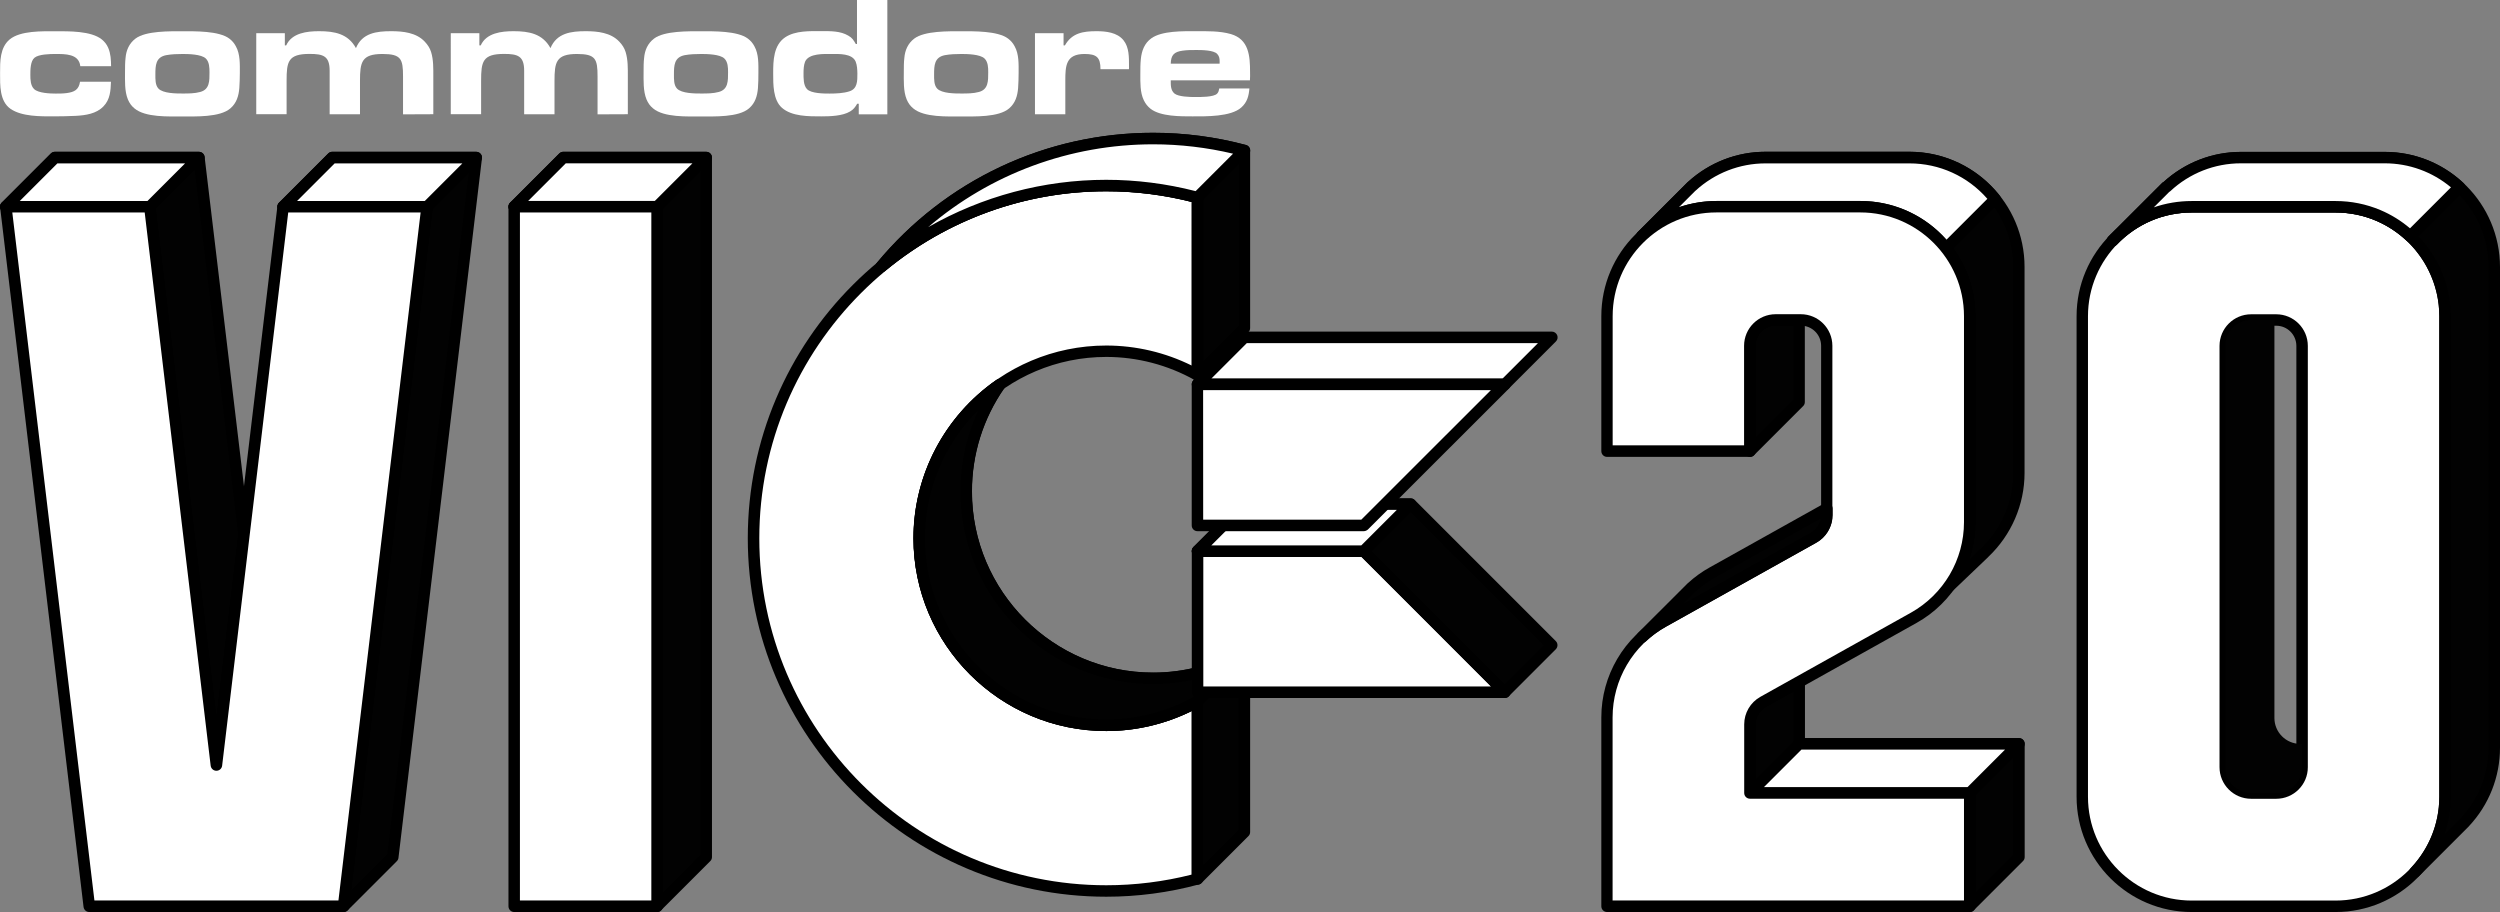 <?xml version="1.0" encoding="utf-8"?>
<!-- Generator: Adobe Illustrator 25.4.1, SVG Export Plug-In . SVG Version: 6.00 Build 0)  -->
<svg version="1.1" id="Layer_1" xmlns="http://www.w3.org/2000/svg" xmlns:xlink="http://www.w3.org/1999/xlink" x="0px" y="0px"
	 viewBox="0 0 3839 1400.5" style="enable-background:new 0 0 3839 1400.5;" xml:space="preserve">
<rect x="0" y="0" width="3839" height="1400.5" fill="#808080" stroke="none"/>
<style type="text/css">
	.st0{fill:#020202;}
	.st1{fill:#FFFFFF;}
	.st2{clip-path:url(#SVGID_00000096035012675260017720000002786204977949674416_);}
	.st3{fill:#243787;}
	.st4{fill:#231F20;}
	.st5{fill:#F17100;}
	.st6{fill:#E50069;}
	.st7{fill:#FCEC01;}
	.st8{fill:#00771F;}
	.st9{fill:#89BC27;}
	.st10{clip-path:url(#SVGID_00000088099829719575700460000001499215397401204096_);}
	.st11{clip-path:url(#SVGID_00000145771136168820950840000015305938998972982930_);}
	.st12{fill:#EA1E04;}
	.st13{clip-path:url(#SVGID_00000159433102291415936470000010044881367002805949_);}
	.st14{clip-path:url(#SVGID_00000024683113552128958910000002793474678110165662_);}
	.st15{clip-path:url(#SVGID_00000100354989092893992330000005255431928007436936_);}
	.st16{clip-path:url(#SVGID_00000052098350990592488700000013832125020913305016_);}
	.st17{clip-path:url(#SVGID_00000000942168597863821700000010074467328127768728_);}
	.st18{clip-path:url(#SVGID_00000130604550223946224790000002789985775131670410_);}
</style>
<g>
	<g>
		<g>
			<g>
				<polygon class="st0" points="930.7,242 865.1,242 789.6,317.5 865.1,317.5 1009.2,317.5 1009.2,1200.6 1009.2,1391.6 
					1084.7,1316.1 1084.7,1190 1084.7,242 				"/>
				<path d="M1009.2,1400.5c-1.1,0-2.3-0.2-3.4-0.7c-3.3-1.4-5.5-4.6-5.5-8.2V326.3H789.6c-3.6,0-6.8-2.2-8.2-5.5
					c-1.4-3.3-0.6-7.1,1.9-9.6l75.5-75.5c1.7-1.7,3.9-2.6,6.2-2.6h219.5c4.9,0,8.8,4,8.8,8.8v1074.2c0,2.3-0.9,4.6-2.6,6.2
					l-75.5,75.5C1013.8,1399.6,1011.5,1400.5,1009.2,1400.5z M810.9,308.7h198.2c4.9,0,8.8,4,8.8,8.8v1052.9l57.8-57.8V250.9H868.8
					L810.9,308.7z"/>
			</g>
			<g>
				<polygon class="st0" points="194.6,242 84.5,242 8.9,317.5 93.5,317.5 230,317.5 332.4,1174.8 374.7,821 305.5,242 				"/>
				<path d="M332.4,1183.7c-4.5,0-8.2-3.3-8.8-7.8L222.2,326.3H8.9c-3.6,0-6.8-2.2-8.2-5.5s-0.6-7.1,1.9-9.6l75.5-75.5
					c1.7-1.7,3.9-2.6,6.2-2.6h221.1c4.5,0,8.2,3.3,8.8,7.8l69.2,579c0.1,0.7,0.1,1.4,0,2.1l-42.3,353.8
					C340.7,1180.3,336.9,1183.7,332.4,1183.7z M30.3,308.7H230c4.5,0,8.2,3.3,8.8,7.8l93.6,783.9L365.8,821l-68.1-570.2H88.1
					L30.3,308.7z"/>
			</g>
			<g>
				<polygon class="st0" points="620.5,242 510.2,242 434.8,317.5 501.2,317.5 655.9,317.5 536.6,1316.1 536.6,1316.1 527.6,1391.6 
					603.1,1316.1 610.1,1257.7 610.1,1257.7 731.4,242 				"/>
				<path d="M527.6,1400.5c-1.3,0-2.6-0.3-3.9-0.9c-3.4-1.6-5.4-5.3-4.9-9L645.9,326.3H434.8c-3.6,0-6.8-2.2-8.2-5.5
					c-1.4-3.3-0.6-7.1,1.9-9.6l75.5-75.5c1.7-1.7,3.9-2.6,6.2-2.6h221.1c2.5,0,4.9,1.1,6.6,3c1.7,1.9,2.5,4.4,2.2,6.9L611.9,1317.2
					c-0.2,2-1.1,3.8-2.5,5.2l-75.5,75.5C532.1,1399.6,529.9,1400.5,527.6,1400.5z M456.1,308.7h199.7c2.5,0,4.9,1.1,6.6,3
					c1.7,1.9,2.5,4.4,2.2,6.9L539.4,1367.3l55.3-55.3L721.5,250.8H513.9L456.1,308.7z"/>
			</g>
		</g>
		<g>
			<polygon class="st1" points="230,317.5 305.5,242 84.5,242 8.9,317.5 			"/>
			<path d="M230,326.3H8.9c-3.6,0-6.8-2.2-8.2-5.5s-0.6-7.1,1.9-9.6l75.5-75.5c1.7-1.7,3.9-2.6,6.2-2.6h221.1c3.6,0,6.8,2.2,8.2,5.5
				c1.4,3.3,0.6,7.1-1.9,9.6l-75.5,75.5C234.6,325.3,232.3,326.3,230,326.3z M30.3,308.7h196.1l57.8-57.8H88.1L30.3,308.7z"/>
		</g>
		<g>
			<polygon class="st1" points="510.2,242 731.4,242 655.9,317.5 434.8,317.5 			"/>
			<path d="M655.9,326.3H434.8c-3.6,0-6.8-2.2-8.2-5.5c-1.4-3.3-0.6-7.1,1.9-9.6l75.5-75.5c1.7-1.7,3.9-2.6,6.2-2.6h221.1
				c3.6,0,6.8,2.2,8.2,5.5c1.4,3.3,0.6,7.1-1.9,9.6l-75.5,75.5C660.5,325.3,658.2,326.3,655.9,326.3z M456.1,308.7h196.1l57.8-57.8
				H513.9L456.1,308.7z"/>
		</g>
		<g>
			<polygon class="st1" points="865.1,242 789.6,317.5 1009.2,317.5 1084.7,242 			"/>
			<path d="M789.6,326.3c-3.6,0-6.8-2.2-8.2-5.5c-1.4-3.3-0.6-7.1,1.9-9.6l75.5-75.5c1.7-1.7,3.9-2.6,6.2-2.6h219.5
				c3.6,0,6.8,2.2,8.2,5.5c1.4,3.3,0.6,7.1-1.9,9.6l-75.5,75.5c-1.7,1.7-3.9,2.6-6.2,2.6H789.6z M868.8,250.8L811,308.6h194.5
				l57.8-57.8H868.8z"/>
		</g>
		<g>
			<g>
				<path class="st0" d="M2932.2,242h-220.9c-43.8,0-83.5,16.8-113.3,44.2h-0.1l-1.2,1.2c-2.6,2.4-5,4.9-7.4,7.4l-67.7,67.7l0,0
					c3.7-3.5,7.6-6.8,11.7-9.9l0,0c4-3.1,8.1-6,12.4-8.7c0.2-0.1,0.4-0.2,0.6-0.4c4.1-2.6,8.3-5,12.6-7.3c0.5-0.3,1.1-0.5,1.7-0.8
					c4-2,8.1-3.9,12.3-5.6c1.1-0.4,2.2-0.8,3.3-1.2c3.8-1.4,7.5-2.8,11.4-4c1.8-0.5,3.6-0.9,5.4-1.4c3.3-0.9,6.6-1.8,10-2.5
					c2.8-0.6,5.7-0.9,8.6-1.3c2.5-0.4,4.9-0.8,7.5-1.1c5.5-0.5,11.1-0.8,16.7-0.8h220.9l0,0c5.2,0,10.4,0.3,15.5,0.8
					c1.5,0.1,3,0.3,4.5,0.5c3.8,0.4,7.5,1,11.2,1.7c1.5,0.3,2.9,0.5,4.3,0.8c9.8,2.1,19.3,5.1,28.4,8.8c1.3,0.5,2.6,1.1,3.9,1.7
					c3.3,1.5,6.6,3.1,9.9,4.8c1.3,0.7,2.5,1.3,3.8,2c4.3,2.4,8.5,4.9,12.5,7.6c4.5,3,8.8,6.3,12.9,9.7c4.4,3.7,8.6,7.6,12.7,11.6
					c1.3,1.3,2.5,2.8,3.8,4.2c2.6,2.8,5.2,5.7,7.6,8.7c1.4,1.7,2.7,3.6,4,5.4c2.1,2.8,4.2,5.7,6.1,8.7c1.3,2,2.5,4,3.7,6.1
					c1.7,3,3.4,6,5,9c1.1,2.2,2.1,4.3,3.1,6.5c1.4,3.1,2.7,6.3,4,9.6c0.9,2.3,1.7,4.5,2.5,6.8c1.1,3.4,2.1,6.9,3,10.4
					c0.6,2.2,1.2,4.5,1.7,6.8c0.8,3.9,1.5,7.8,2,11.8c0.3,2,0.7,3.9,0.9,6c0.6,6,1,12,1,18.2v0.1v290.5l0,0v26.1
					c0,36.7-12,71.6-33.2,100.1l0,0l55.1-52.6v-0.1c33.7-31.4,53.6-75.7,53.6-122.9V410C3100.2,317.3,3025.1,242,2932.2,242z"/>
				<path d="M2991.7,911.1c-0.1,0-0.3,0-0.4,0c-2.4-0.1-4.7-1.2-6.3-3c-2.7-3.1-3-7.8-0.5-11.1c20.6-27.7,31.4-60.5,31.4-94.9V485.5
					c0-5.6-0.3-11.3-1-17.4c-0.1-1.1-0.3-2.1-0.5-3.2l-0.4-2.5c-0.5-3.8-1.1-7.5-1.9-11.2c-0.3-1.5-0.7-2.9-1.1-4.4l-0.5-2
					c-0.9-3.3-1.8-6.6-2.8-9.8c-0.7-2.2-1.5-4.2-2.3-6.3c-1.2-3.2-2.5-6.2-3.8-9.2c-0.9-2.1-1.9-4.1-3-6.2c-1.5-2.9-3.1-5.8-4.7-8.6
					c-1.3-2.2-2.3-4-3.5-5.7c-1.8-2.8-3.8-5.5-5.8-8.2l-1.2-1.6c-0.9-1.2-1.7-2.3-2.6-3.5c-2.3-2.8-4.7-5.5-7.2-8.2l-1.6-1.7
					c-0.7-0.8-1.3-1.5-2-2.2c-4.1-4.1-8-7.7-12-11c-3.9-3.2-8-6.3-12.3-9.2c-3.8-2.6-7.8-4.9-11.8-7.2l-2.6-1.4
					c-4-2.1-7.1-3.6-10.3-5l-3.7-1.6c-8.7-3.6-17.7-6.4-26.9-8.4l-3.1-0.6c-4.5-0.8-8-1.4-11.6-1.8l-4.2-0.5
					c-4.9-0.5-9.7-0.7-14.7-0.7h-220.9c-5.2,0-10.5,0.3-15.8,0.8c-1.5,0.1-2.9,0.4-4.4,0.6l-5.1,0.8c-1.9,0.3-3.9,0.5-5.8,0.9
					c-2.7,0.5-5.3,1.2-8,1.9l-3.8,1c-1,0.2-1.9,0.5-2.9,0.7c-3.7,1.1-7.3,2.4-10.9,3.8l-3.1,1.1c-4,1.6-7.8,3.4-11.7,5.3
					c-0.1,0-1,0.5-1.1,0.5c-4.6,2.3-8.6,4.7-12.4,7.1c-4.6,2.9-8.5,5.7-12.3,8.6l-0.1,0.1c-3.8,3-7.5,6.1-11.1,9.4
					c-0.6,0.6-1.3,1.1-2.1,1.4c-3.9,2-8.6,0.8-11.1-2.7c-2.5-3.5-2.1-8.3,0.9-11.4l67.7-67.7c2.3-2.5,5-5.1,7.6-7.6l1-1
					c0.4-0.4,0.8-0.7,1.2-1c32.6-29.5,74.6-45.8,118.5-45.8H2932c97.6,0,176.9,79.4,176.9,176.9v316.5c0,48.5-20.3,95.3-55.6,128.7
					c-0.2,0.3-0.5,0.6-0.7,0.8l-55.1,52.6C2996.2,910.2,2994,911.1,2991.7,911.1z M2635.8,308.7h220.9c5.5,0,10.9,0.3,16.3,0.8
					l4.7,0.5c4,0.5,7.9,1.1,11.8,1.8l4.6,0.9c10.2,2.2,20.3,5.3,29.9,9.3l4.1,1.8c3.6,1.6,7,3.2,10.4,5c1.9,1,3,1.5,4,2.1
					c4.5,2.5,8.9,5.1,13.1,8c4.7,3.2,9.3,6.6,13.6,10.2c4.5,3.7,8.8,7.7,13.3,12.3c0.9,0.9,1.8,1.9,2.7,2.9l1.3,1.5
					c2.8,3,5.5,6,8,9.2c1.1,1.4,2.1,2.7,3.1,4.1l1.1,1.5c2.2,3,4.4,6,6.4,9.1c1.3,1.9,2.5,4,3.7,6c2.1,3.5,3.8,6.6,5.5,9.9
					c1.2,2.3,2.3,4.5,3.3,6.9c1.5,3.3,2.9,6.7,4.2,10.1c0.9,2.4,1.8,4.8,2.6,7.2c1.2,3.6,2.2,7.2,3.2,10.9l0.5,1.9
					c0.5,1.7,0.9,3.5,1.3,5.2c0.9,4.1,1.5,8.2,2.1,12.4l0.3,2.1c0.2,1.4,0.5,2.8,0.6,4.2c0.7,6.7,1.1,13,1.1,19.1v316.7
					c0,19.5-3.2,38.6-9.3,56.8l15.6-14.9c0.3-0.3,0.5-0.6,0.9-0.9c32.3-30.1,50.8-72.5,50.8-116.5V410
					c0-87.8-71.5-159.3-159.3-159.3h-220.9c-39.8,0-77.9,14.9-107.4,41.9c-0.2,0.2-0.4,0.4-0.7,0.6l-0.3,0.3c-2.6,2.4-5,4.8-7.2,7.2
					l-17.5,17.5c2.3-0.8,4.6-1.6,6.9-2.3c1.2-0.4,2.5-0.7,3.8-1l3.4-0.9c3-0.8,6-1.6,9-2.2c2.3-0.5,4.5-0.8,6.8-1.1l4.7-0.7
					c1.8-0.3,3.6-0.6,5.4-0.8C2624.1,309,2630,308.7,2635.8,308.7z M3046.6,849.7h0.1H3046.6z"/>
			</g>
			<g>
				<path class="st1" d="M3197.6,485.6v738c0,92.9,75.3,168,168,168h220.9c92.9,0,168-75.3,168-168v-738c0-92.9-75.3-168-168-168
					h-220.9C3272.9,317.5,3197.6,392.7,3197.6,485.6z M3417.1,1178.1v-647c0-21.9,17.8-39.7,39.7-39.7h38.6
					c21.9,0,39.7,17.8,39.7,39.7v647c0,21.9-17.8,39.7-39.7,39.7h-38.6C3434.9,1217.8,3417.1,1200,3417.1,1178.1z"/>
				<path d="M3586.6,1400.5h-220.9c-97.6,0-176.9-79.4-176.9-176.9v-738c0-97.6,79.4-176.9,176.9-176.9h220.9
					c97.6,0,176.9,79.4,176.9,176.9v738C3763.5,1321.1,3684.1,1400.5,3586.6,1400.5z M3365.6,326.3c-87.8,0-159.3,71.5-159.3,159.3
					v738c0,87.8,71.5,159.3,159.3,159.3h220.9c87.8,0,159.3-71.5,159.3-159.3v-738c0-87.8-71.5-159.3-159.3-159.3H3365.6
					L3365.6,326.3z M3495.4,1226.6h-38.6c-26.8,0-48.5-21.8-48.5-48.5v-647c0-26.8,21.8-48.5,48.5-48.5h38.6
					c26.8,0,48.5,21.8,48.5,48.5v647C3544,1204.8,3522.2,1226.6,3495.4,1226.6z M3456.8,500.2c-17,0-30.9,13.8-30.9,30.9v647
					c0,17,13.8,30.9,30.9,30.9h38.6c17,0,30.9-13.8,30.9-30.9v-647c0-17-13.8-30.9-30.9-30.9L3456.8,500.2L3456.8,500.2z"/>
			</g>
			<g>
				<g>
					<g>
						<path class="st0" d="M3699.1,1348.1l0.1,0.2l2.8-2.8C3701.1,1346.4,3700.1,1347.2,3699.1,1348.1z"/>
					</g>
					<g>
						<path class="st0" d="M3830.2,410c0-92.9-75.3-168-168-168h-220.9c-44.3,0-84.4,17.2-114.4,45.2l-0.6,0.1l-82.4,82.3l0.3,0.1
							c30.6-32.1,73.7-52.1,121.5-52.1h35.3h185.6c23.2,0,45.3,4.7,65.4,13.2c24.7,10.4,46.3,26.7,63.3,46.9
							c1.2,1.4,2.3,2.9,3.4,4.4c7.4,9.4,13.8,19.7,19.1,30.6c10.7,22.1,16.9,46.8,16.9,73.1v698.9l0,0v39.1
							c0,44.8-17.6,85.4-46.2,115.5l72.1-72.2c1-1,2.1-2.1,3.1-3.1l0.7-0.7v-0.1c28.3-30,45.8-70.5,45.8-115L3830.2,410L3830.2,410z
							"/>
						<path d="M3708.5,1347.8c-2.2,0-4.4-0.8-6.2-2.5c-3.5-3.4-3.6-8.9-0.3-12.4c28.2-29.8,43.8-68.6,43.8-109.4v-738
							c0-24-5.4-47.3-16-69.2c-5-10.4-11.1-20.2-18.1-29l-1.1-1.4c-0.7-0.9-1.4-1.8-2.1-2.7c-16.2-19.3-37-34.7-60-44.4
							c-19.6-8.3-40.5-12.5-62-12.5h-220.9c-43.8,0-84.7,17.5-115.1,49.4c-2.1,2.2-5.2,3.2-8.1,2.6c-3.2-0.6-5.9-3-6.9-6.1
							c-0.9-3.1-0.2-6.5,2.1-8.8l82.4-82.3c0.7-0.7,1.4-1.2,2.3-1.6c32.7-29.8,74.8-46.2,118.9-46.2h220.9
							c97.6,0,176.9,79.4,176.9,176.9v738c0,44.8-16.9,87.6-47.6,120.4c-0.2,0.3-0.5,0.6-0.8,0.9l-76,76
							C3713,1347,3710.7,1347.8,3708.5,1347.8z M3365.6,308.7h220.9c23.9,0,47.1,4.7,68.9,13.9c25.6,10.8,48.6,27.9,66.6,49.3
							c0.9,1.1,1.7,2.2,2.6,3.3l1,1.3c7.7,9.8,14.5,20.7,20.1,32.2c11.8,24.4,17.8,50.2,17.8,76.9v738c0,19.9-3.3,39.3-9.7,57.7
							l23.6-23.5l0,0c0.2-0.2,0.4-0.5,0.6-0.7c28-29.6,43.4-68.3,43.4-109V410c0-87.8-71.5-159.3-159.3-159.3h-220.9
							c-40.3,0-78.8,15.2-108.4,42.8c-0.5,0.5-1.2,0.9-1.8,1.3l-23.5,23.5C3326,312,3345.6,308.7,3365.6,308.7z"/>
					</g>
				</g>
				<g>
					<path class="st0" d="M3456.8,491.4c-21.9,0-39.7,17.8-39.7,39.7v647c0,21.9,17.8,39.7,39.7,39.7h38.6
						c21.9,0,39.7-17.8,39.7-39.7v-35.8h-2.8c-21.9,0-39.7-17.8-39.7-39.7V491.4H3456.8z"/>
				</g>
			</g>
			<g>
				<path class="st0" d="M2726.9,491.4c-21.9,0-39.7,17.8-39.7,39.7v32.6l0,0v129.2l75.5-75.5v-63v-63L2726.9,491.4L2726.9,491.4z"
					/>
				<path d="M2687.3,701.6c-1.1,0-2.3-0.2-3.4-0.7c-3.3-1.4-5.5-4.6-5.5-8.2V531.1c0-26.8,21.8-48.5,48.5-48.5h35.8
					c4.9,0,8.8,4,8.8,8.8v126c0,2.3-0.9,4.6-2.6,6.2l-75.5,75.5C2691.8,700.7,2689.6,701.6,2687.3,701.6z M2726.9,500.2
					c-17,0-30.9,13.8-30.9,30.9v140.5l57.8-57.8V500.2H2726.9z"/>
			</g>
			<g>
				<path class="st0" d="M2762.7,1142.3V1047l-55.2,30.8c-12.6,7-20.3,20.3-20.3,34.7v105.3h337.5v31.4v142.5l75.5-75.5v-67v-106.9
					H2762.7z"/>
				<path d="M3024.8,1400.5c-1.1,0-2.3-0.2-3.4-0.7c-3.3-1.4-5.5-4.6-5.5-8.2v-165h-328.7c-4.9,0-8.8-4-8.8-8.8v-105.3
					c0-17.6,9.5-33.8,24.9-42.4l55.2-30.8c2.7-1.5,6.1-1.5,8.8,0.1c2.7,1.6,4.4,4.5,4.4,7.6v86.4h328.6c4.9,0,8.8,4,8.8,8.8v173.9
					c0,2.3-0.9,4.6-2.6,6.2l-75.5,75.5C3029.4,1399.6,3027.1,1400.5,3024.8,1400.5z M2696.1,1208.9h328.7c4.9,0,8.8,4,8.8,8.8v152.6
					l57.8-57.8V1151h-328.7c-4.9,0-8.8-4-8.8-8.8V1062l-42,23.5c-9.8,5.4-15.8,15.8-15.8,26.9V1208.9z"/>
			</g>
			<g>
				<path class="st0" d="M2512.7,371.3l-2.6,2.6l0.1,0.1C2511.1,373,2511.9,372.2,2512.7,371.3z"/>
			</g>
			<g>
				<path class="st1" d="M3662.1,242h-221c-44.3,0-84.4,17.2-114.4,45.2l-0.6,0.1l-82.4,82.3l0.3,0.1
					c30.6-32.1,73.7-52.1,121.5-52.1h35.3h185.6c23.2,0,45.3,4.7,65.4,13.2c18.3,7.7,34.9,18.7,49.2,32l75.5-75.5
					C3746.6,259.3,3706.3,242,3662.1,242z"/>
				<path d="M3244.2,378.4c-0.6,0-1.2-0.1-1.7-0.2c-3.2-0.6-5.9-3-6.9-6.1c-0.9-3.1-0.2-6.5,2.1-8.8l82.4-82.3
					c0.7-0.7,1.4-1.2,2.3-1.6c32.7-29.8,74.8-46.2,118.9-46.2h220.9c44.8,0,87.6,16.9,120.6,47.7c1.8,1.6,2.8,3.9,2.8,6.3
					c0,2.4-0.9,4.7-2.6,6.4l-75.5,75.5c-3.4,3.4-8.8,3.4-12.3,0.2c-13.8-12.9-29.5-23.1-46.6-30.4c-19.6-8.3-40.5-12.5-62-12.5
					h-220.9c-43.8,0-84.7,17.5-115.1,49.4C3248.9,377.4,3246.6,378.4,3244.2,378.4z M3365.6,308.7h220.9c23.9,0,47.1,4.7,68.9,13.9
					c16.4,6.9,31.7,16.4,45.4,28l62.9-62.9c-28.6-23.9-64.4-36.9-101.7-36.9h-220.9c-40.3,0-78.8,15.2-108.4,42.8
					c-0.5,0.5-1.2,0.9-1.8,1.3l-23.5,23.5C3326,312,3345.6,308.7,3365.6,308.7z"/>
			</g>
			<g>
				<polygon class="st1" points="2687.3,1217.8 2762.7,1142.3 3100.2,1142.3 3024.8,1217.8 				"/>
				<path d="M3024.8,1226.6h-337.5c-3.6,0-6.8-2.2-8.2-5.5c-1.4-3.3-0.6-7.1,1.9-9.6l75.5-75.5c1.7-1.7,3.9-2.6,6.2-2.6h337.6
					c3.6,0,6.8,2.2,8.2,5.5c1.4,3.3,0.6,7.1-1.9,9.6l-75.5,75.5C3029.4,1225.7,3027.2,1226.6,3024.8,1226.6z M2708.5,1208.9h312.6
					l57.8-57.8h-312.6L2708.5,1208.9z"/>
			</g>
			<g>
				<path class="st1" d="M2988.4,381.1l75.5-75.5c-30.8-38.8-78.3-63.7-131.6-63.7h-220.9c-43.8,0-83.5,16.8-113.3,44.2h-0.1
					l-1.2,1.2c-2.6,2.4-5,4.9-7.4,7.4l-67.7,67.7c30-27.9,70.1-45,114.3-45h220.9c34.8,0,67.2,10.6,94,28.7c4.5,3,8.8,6.3,12.9,9.7
					C2972.8,363.3,2981.1,371.8,2988.4,381.1z"/>
				<path d="M2988.4,389.9c-0.2,0-0.3,0-0.5,0c-2.5-0.1-4.8-1.4-6.4-3.3c-7-8.9-14.9-16.9-23.5-24c-3.9-3.2-8-6.3-12.3-9.2
					c-26.3-17.8-57.1-27.2-89.1-27.2h-220.9c-40.2,0-78.6,15.2-108.3,42.7c-3.5,3.3-9,3.1-12.4-0.3c-3.3-3.5-3.3-9,0.1-12.4
					l67.7-67.7c2.3-2.5,5-5.1,7.6-7.6l1-1c0.4-0.4,0.8-0.7,1.2-1c32.6-29.5,74.6-45.8,118.5-45.8H2932c54.2,0,104.7,24.5,138.6,67.1
					c2.8,3.5,2.5,8.6-0.7,11.7l-75.5,75.5C2993,389,2990.7,389.9,2988.4,389.9z M2635.8,308.7h220.9c35.5,0,69.7,10.5,98.9,30.2
					c4.7,3.2,9.3,6.6,13.6,10.2c7,5.8,13.6,12.2,19.7,19.1l62.9-62.9c-30.3-34.7-73.5-54.4-119.7-54.4h-221
					c-39.8,0-77.9,14.9-107.4,41.9c-0.2,0.2-0.4,0.4-0.7,0.6l-0.3,0.3c-2.6,2.4-5,4.8-7.2,7.2l-17.4,17.4
					C2596.6,312,2616,308.7,2635.8,308.7z"/>
			</g>
			<g>
				<path class="st1" d="M2467.7,485.5v207.2h219.5V531.1c0-21.9,17.8-39.7,39.7-39.7h38.6c21.9,0,39.7,17.8,39.7,39.7v260
					c0,14.4-7.8,27.6-20.3,34.7l-231,129.1c-53.2,29.7-86.2,85.9-86.2,146.8v185.9v104.3h219.5l0,0h337.5V1218h-337.5v-105.3
					c0-14.4,7.8-27.6,20.3-34.7l231-129.1c53.2-29.7,86.2-85.9,86.2-146.8V485.5c0-92.9-75.3-168-168-168h-220.9
					C2543,317.5,2467.7,392.7,2467.7,485.5z"/>
				<path d="M3024.8,1400.5h-557c-4.9,0-8.8-4-8.8-8.8v-290.2c0-64.1,34.8-123.3,90.7-154.5l231-129.1c9.8-5.4,15.8-15.8,15.8-26.9
					V531c0-17-13.8-30.9-30.9-30.9H2727c-17,0-30.9,13.8-30.9,30.9v161.8c0,4.9-4,8.8-8.8,8.8h-219.5c-4.9,0-8.8-4-8.8-8.8V485.5
					c0-97.6,79.4-176.9,176.9-176.9h220.9c97.6,0,176.9,79.4,176.9,176.9v316.6c0,64.1-34.8,123.3-90.7,154.5l-231,129.1
					c-9.8,5.4-15.8,15.8-15.8,26.9v96.4h328.7c4.9,0,8.8,4,8.8,8.8v173.9C3033.6,1396.5,3029.7,1400.5,3024.8,1400.5z
					 M2476.5,1382.8h539.4v-156.3h-328.7c-4.9,0-8.8-4-8.8-8.8v-105.3c0-17.6,9.5-33.8,24.9-42.4l231-129.1
					c50.3-28.1,81.6-81.4,81.6-139.1V485.5c0-87.8-71.5-159.3-159.3-159.3h-220.9c-87.8,0-159.3,71.5-159.3,159.3v198.4h201.8V531
					c0-26.8,21.8-48.5,48.5-48.5h38.6c26.8,0,48.5,21.8,48.5,48.5v260c0,17.6-9.5,33.8-24.9,42.4l-231,129.1
					c-50.3,28.1-81.6,81.4-81.6,139.1v281.3L2476.5,1382.8L2476.5,1382.8z"/>
			</g>
			<g>
				<path class="st0" d="M2656.9,897.2l128.1-71.5c1.6-0.9,3.1-1.8,4.5-2.9c9.9-7.4,15.9-19.2,15.9-31.7v-10l-175.9,98.3
					c-11.6,6.5-22.2,14.3-31.8,23l0,0l-1.3,1.3c-2.7,2.6-5.4,5.2-8,8l-66.8,66.7h0.1c9.7-9,20.4-16.9,32.2-23.5L2656.9,897.2
					L2656.9,897.2z"/>
				<path d="M2521.6,987c-0.7,0-1.4-0.1-2-0.2c-3.1-0.7-5.6-3.1-6.5-6.2c-0.9-3.1-0.1-6.4,2.2-8.7l66.8-66.7
					c2.5-2.7,5.3-5.4,8.2-8.2l1.1-1.1c0.2-0.2,0.5-0.4,0.7-0.6c10.1-9.2,21.2-17.3,33-23.8l175.9-98.3c2.7-1.5,6.1-1.5,8.8,0.1
					c2.7,1.6,4.4,4.5,4.4,7.6v10c0,15.2-7.3,29.7-19.4,38.8c-1.7,1.3-3.5,2.5-5.5,3.6l-231.1,129.1c-10.8,6-21.1,13.5-30.5,22.3
					C2526,986.2,2523.8,987,2521.6,987z M2603.4,908.9l-0.9,0.9c-2.8,2.6-5.3,5.1-7.7,7.7l-9.6,9.6l195.4-109.2
					c1.2-0.7,2.4-1.4,3.5-2.3c6.3-4.7,10.5-11.7,11.9-19.4l-162.3,90.7c-10.8,6-20.9,13.3-30.1,21.8
					C2603.5,908.8,2603.4,908.9,2603.4,908.9z M2656.9,897.2L2656.9,897.2L2656.9,897.2z"/>
			</g>
		</g>
		<g>
			<g>
				<path class="st0" d="M1668.3,1348.1l0.1,0.2l2.8-2.8C1670.3,1346.4,1669.3,1347.2,1668.3,1348.1z"/>
			</g>
		</g>
		<rect x="789.6" y="317.5" class="st1" width="219.5" height="1074.2"/>
		<g>
			<path d="M1009.2,1400.5H789.6c-4.9,0-8.8-4-8.8-8.8V317.5c0-4.9,4-8.8,8.8-8.8h219.5c4.9,0,8.8,4,8.8,8.8v1074.2
				C1018,1396.5,1014.1,1400.5,1009.2,1400.5z M798.4,1382.8h201.8V326.3H798.4V1382.8z"/>
		</g>
		<polygon class="st1" points="434.8,317.5 332.4,1174.8 230,317.5 8.9,317.5 137.1,1391.6 306.5,1391.6 358.3,1391.6 527.6,1391.6 
			655.9,317.5 		"/>
		<g>
			<path d="M527.6,1400.5H137.1c-4.5,0-8.2-3.3-8.8-7.8L0.2,318.6c-0.3-2.5,0.5-5,2.2-6.9s4.1-3,6.6-3h221c4.5,0,8.2,3.3,8.8,7.8
				l93.6,783.9L426,316.5c0.5-4.4,4.3-7.8,8.8-7.8h221.1c2.5,0,4.9,1.1,6.6,3c1.7,1.9,2.5,4.4,2.2,6.9L536.4,1392.7
				C535.8,1397.1,532.1,1400.5,527.6,1400.5z M145,1382.8h374.7L645.9,326.3H442.6l-101.5,849.5c-0.5,4.4-4.3,7.8-8.8,7.8
				c-4.5,0-8.2-3.3-8.8-7.8L222.2,326.3H18.9L145,1382.8z"/>
		</g>
		<path class="st1" d="M1838.8,1077.1c-41.5,23.3-89.2,36.6-140.1,36.6c-158.4,0-287.2-128.9-287.2-287.2s128.9-287.2,287.2-287.2
			c50.9,0,98.6,13.3,140.1,36.6V303.3c-44.7-11.9-91.6-18.4-140.1-18.4c-299.1,0-541.6,242.5-541.6,541.6s242.5,541.6,541.6,541.6
			c48.5,0,95.4-6.5,140.1-18.4L1838.8,1077.1L1838.8,1077.1z"/>
		<g>
			<path d="M1698.8,1377c-303.5,0-550.5-246.9-550.5-550.5S1395.2,276,1698.8,276c48,0,95.9,6.3,142.4,18.7c3.9,1,6.6,4.5,6.6,8.5
				v272.7c0,3.1-1.7,6-4.4,7.6s-6.1,1.6-8.8,0.1c-41.4-23.2-88.3-35.5-135.8-35.5c-153.5,0-278.3,124.9-278.3,278.3
				s124.9,278.3,278.3,278.3c47.5,0,94.4-12.3,135.8-35.5c2.7-1.5,6.1-1.5,8.8,0.1c2.7,1.6,4.4,4.5,4.4,7.6v272.7
				c0,4-2.7,7.5-6.6,8.5C1794.6,1370.7,1746.7,1377,1698.8,1377z M1698.8,293.8c-293.8,0-532.8,239-532.8,532.8
				s239,532.8,532.8,532.8c44.2,0,88.4-5.5,131.3-16.4v-251.2c-40.7,20.2-85.7,30.8-131.3,30.8c-163.2,0-296-132.8-296-296
				s132.8-296,296-296c45.5,0,90.6,10.6,131.3,30.8V310.2C1787.1,299.3,1742.9,293.8,1698.8,293.8z"/>
		</g>
		<g>
			<g>
				<path class="st0" d="M1483.7,754.4c0-60.8,19-117.2,51.4-163.6c-74.6,51.9-123.5,138.3-123.5,235.7
					c0,158.4,128.9,287.2,287.2,287.2c50.9,0,98.6-13.3,140.1-36.6v130.3v142.5l72.1-72.1v-75.1V1005
					c-41.5,23.3-89.3,36.6-140.1,36.6C1612.5,1041.6,1483.7,912.8,1483.7,754.4z"/>
				<path d="M1838.8,1358.6c-1.1,0-2.3-0.2-3.4-0.7c-3.3-1.4-5.5-4.6-5.5-8.2v-258c-40.7,20.2-85.8,30.8-131.3,30.8
					c-163.2,0-296-132.8-296-296c0-96.7,47.6-187.5,127.3-243c3.5-2.4,8.3-2,11.3,1c3,3,3.4,7.8,1,11.3
					c-32.6,46.8-49.8,101.7-49.8,158.7c0,153.5,124.9,278.3,278.3,278.3c47.5,0,94.4-12.3,135.8-35.5c2.7-1.5,6.1-1.5,8.8,0.1
					s4.4,4.5,4.4,7.6v272.7c0,2.3-0.9,4.6-2.6,6.2L1845,1356C1843.4,1357.7,1841.1,1358.6,1838.8,1358.6z M1838.8,1068.3
					c1.5,0,3.1,0.4,4.5,1.2c2.7,1.6,4.4,4.5,4.4,7.6v251.4l54.5-54.5v-254.4c-40.7,20.2-85.7,30.8-131.3,30.8
					c-163.2,0-296-132.8-296-296c0-43.7,9.5-86.2,27.8-125.2c-52.2,51.9-82.3,122.8-82.3,197.2c0,153.5,124.9,278.3,278.3,278.3
					c47.5,0,94.4-12.3,135.8-35.5C1835.8,1068.6,1837.3,1068.3,1838.8,1068.3z"/>
			</g>
			<g>
				<path class="st0" d="M1770.8,212.8c-167.9,0-318,76.5-417.4,196.4c93.8-77.7,214-124.3,345.3-124.3c48.5,0,95.4,6.5,140.1,18.4
					v93.9V576l72.1-72.1V401.8V231.2C1866.2,219.3,1819.3,212.8,1770.8,212.8z"/>
				<path d="M1838.8,584.9c-1.1,0-2.3-0.2-3.4-0.7c-3.3-1.4-5.5-4.6-5.5-8.2V310.1c-42.9-10.9-87-16.4-131.3-16.4
					c-123.8,0-244.4,43.4-339.6,122.3c-3.5,2.9-8.7,2.7-11.9-0.6c-3.2-3.2-3.5-8.4-0.6-11.9c105.1-126.9,259.6-199.6,424.2-199.6
					c48,0,95.9,6.3,142.4,18.7c3.9,1,6.6,4.5,6.6,8.5v272.7c0,2.3-0.9,4.6-2.6,6.2l-72.1,72C1843.4,584,1841.1,584.9,1838.8,584.9z
					 M1698.8,276.1c48,0,95.9,6.3,142.4,18.7c3.9,1,6.6,4.5,6.6,8.5v251.4l54.5-54.5V238c-42.9-10.9-87-16.4-131.3-16.4
					c-128,0-249.8,45.5-345.5,127.2C1508.1,301.5,1602.5,276.1,1698.8,276.1z"/>
			</g>
		</g>
		<g>
			<path class="st1" d="M1838.8,303.3l72.1-72.1c-44.7-11.9-91.6-18.4-140.1-18.4c-167.9,0-318,76.5-417.4,196.4
				c93.8-77.7,214-124.3,345.3-124.3C1747.2,284.9,1794.1,291.4,1838.8,303.3z"/>
			<path d="M1353.6,418c-2.3,0-4.5-0.9-6.3-2.6c-3.2-3.2-3.5-8.4-0.6-11.9c105.1-126.9,259.6-199.6,424.2-199.6
				c48,0,95.9,6.3,142.4,18.7c3.1,0.8,5.4,3.2,6.3,6.2c0.8,3.1-0.1,6.3-2.3,8.5l-72.1,72.1c-2.2,2.2-5.5,3.1-8.5,2.3
				c-45-12-91.3-18.1-137.8-18.1c-123.8,0-244.4,43.4-339.6,122.3C1357.5,417.3,1355.5,418,1353.6,418z M1770.8,221.6
				c-128,0-249.8,45.5-345.5,127.2c82.8-47.3,177.1-72.7,273.3-72.7c46.3,0,92.5,5.9,137.4,17.4l57.5-57.5
				C1853.4,226.5,1812.2,221.6,1770.8,221.6z"/>
		</g>
		<g>
			<path class="st0" d="M1838.8,1077.1l72.1-72.1c-41.5,23.3-89.3,36.6-140.1,36.6c-158.4,0-287.2-128.9-287.2-287.2
				c0-60.8,19-117.2,51.4-163.6c-74.6,51.9-123.5,138.3-123.5,235.7c0,158.4,128.9,287.2,287.2,287.2
				C1749.6,1113.7,1797.3,1100.4,1838.8,1077.1L1838.8,1077.1z"/>
			<path d="M1698.8,1122.6c-163.2,0-296-132.8-296-296c0-96.7,47.6-187.5,127.3-243c3.5-2.4,8.3-2,11.3,1c3,3,3.4,7.8,1,11.3
				c-32.6,46.8-49.8,101.7-49.8,158.7c0,153.5,124.9,278.3,278.3,278.3c47.5,0,94.4-12.3,135.8-35.5c3.8-2.2,8.7-1.2,11.4,2.4
				c2.7,3.5,2.3,8.5-0.8,11.6l-72.1,72.1c-0.6,0.6-1.2,1.1-1.9,1.5C1799.1,1109.5,1749.2,1122.6,1698.8,1122.6z M1502.7,629.3
				c-52.2,51.9-82.3,122.8-82.3,197.2c0,153.5,124.9,278.3,278.3,278.3c47.1,0,93.6-12.1,134.7-34.9l36.8-36.8
				c-31.8,11.4-65.5,17.3-99.4,17.3c-163.2,0-296-132.8-296-296C1474.8,710.7,1484.4,668.2,1502.7,629.3z M1838.8,1077.1
				L1838.8,1077.1L1838.8,1077.1z"/>
		</g>
		<g>
			<polygon class="st1" points="2066,846.3 1994.4,846.3 1838.8,846.3 1838.8,1062.9 1994.4,1062.9 2066,1062.9 2311,1062.9 
				2094.1,846.3 			"/>
			<path d="M2311,1071.8h-472.1c-4.9,0-8.8-4-8.8-8.8V846.4c0-4.9,4-8.8,8.8-8.8h255.3c2.3,0,4.6,0.9,6.2,2.6l216.6,216.6
				c2.5,2.5,3.3,6.3,1.9,9.6C2317.8,1069.6,2314.5,1071.8,2311,1071.8z M1847.6,1054.1h441.9l-198.9-199h-242.8v199H1847.6z"/>
		</g>
		<g>
			<polygon class="st0" points="2138.2,774.2 2066.4,774.2 1910.9,774.2 1838.8,846.3 1910.9,846.3 1939.3,846.3 1994.4,846.3 
				2066,846.3 2094.1,846.3 2238.8,990.8 2311,1062.9 2383,990.8 2166.4,774.2 			"/>
			<path d="M2311,1071.8c-2.3,0-4.6-0.9-6.2-2.6l-214.1-214.1h-251.7c-3.6,0-6.8-2.2-8.2-5.5c-1.4-3.3-0.6-7.1,1.9-9.6l72.1-72.1
				c1.7-1.7,3.9-2.6,6.2-2.6h255.3c2.3,0,4.6,0.9,6.2,2.6l216.6,216.6c3.4,3.4,3.4,9,0,12.5l-72.1,72.1
				C2315.6,1070.8,2313.3,1071.8,2311,1071.8z M1860.1,837.5h234c2.3,0,4.6,0.9,6.2,2.6l210.4,210.4l59.6-59.6l-207.8-207.8h-248
				L1860.1,837.5z"/>
		</g>
		<g>
			<polygon class="st1" points="2094.1,846.3 2166.4,774.2 1910.9,774.2 1838.8,846.3 			"/>
			<path d="M2094.1,855.1h-255.3c-3.6,0-6.8-2.2-8.2-5.5c-1.4-3.3-0.6-7.1,1.9-9.6l72.1-72.1c1.7-1.7,3.9-2.6,6.2-2.6h255.3
				c3.6,0,6.8,2.2,8.2,5.5c1.4,3.3,0.6,7.1-1.9,9.6l-72.1,72.1C2098.7,854.2,2096.5,855.1,2094.1,855.1z M1860.1,837.5h230.3
				l54.5-54.5h-230.3L1860.1,837.5z"/>
		</g>
		<g>
			<polygon class="st1" points="1994.4,590.2 2066,590.2 2311,590.2 2383,518.1 2138.2,518.1 2066.4,518.1 1910.9,518.1 
				1838.8,590.2 1910.9,590.2 			"/>
			<path d="M2311,599h-472.1c-3.6,0-6.8-2.2-8.2-5.5c-1.4-3.3-0.6-7.1,1.9-9.6l72.1-72.1c1.7-1.7,3.9-2.6,6.2-2.6H2383
				c3.6,0,6.8,2.2,8.2,5.5c1.4,3.3,0.6,7.1-1.9,9.6l-72.1,72.1C2315.6,598.1,2313.3,599,2311,599z M1860.1,581.4h447.1l54.5-54.5
				h-447.1L1860.1,581.4z"/>
		</g>
		<g>
			<polygon class="st1" points="2066,806.8 2094.1,806.8 2311,590.2 2066,590.2 1994.4,590.2 1838.8,590.2 1838.8,806.8 
				1994.4,806.8 			"/>
			<path d="M2094.1,815.7h-255.3c-4.9,0-8.8-4-8.8-8.8V590.2c0-4.9,4-8.8,8.8-8.8H2311c3.6,0,6.8,2.2,8.2,5.5s0.6,7.1-1.9,9.6
				l-216.7,216.6C2098.7,814.7,2096.5,815.7,2094.1,815.7z M1847.6,798h242.8l199-198.9h-441.9L1847.6,798L1847.6,798z"/>
		</g>
	</g>
	<g>
		<path class="st1" d="M123.3,101.6c-2.1-19.2-23.4-18.7-38.5-18.7c-8.1,0-25.3,0.3-31.9,5.8c-6.3,5.3-6.3,18.9-6.3,26.3
			c0,7.1,0.3,16.6,5.8,21.8c6.6,6.3,24.8,6.9,33.1,6.9c5.8,0,11.3,0,17.1-0.8c11.6-1.6,18.4-5,20.3-17.4h47.5
			c-0.5,14-1.3,27.4-11.6,37.9c-10.8,11.3-27.4,13.7-42.4,14.5c-11.3,0.5-22.3,0.8-33.7,0.8c-20.3,0-49.2,0.5-66.6-11.6
			c-16.9-11.8-16-36.6-16-54.7c0-17.9-0.3-39.2,14.7-51.8C31.2,46.9,65.1,48,85.1,48s54.7-0.8,71.3,12.6c4.4,3.7,7.4,7.4,9.8,12.9
			c3.9,9.2,4.2,18.2,4.4,28.2h-47.3V101.6z"/>
		<path class="st1" d="M367.5,135.3c-1,12.1-4.2,22.9-13.7,31.1c-16,14-54,12.4-73.7,12.4c-20.6,0-56.9,1.8-73.7-12.4
			c-4.7-3.9-7.6-8.1-10-13.7c-5.3-12.9-4.4-29.2-4.4-42.9c0-6.9,0-14,0.8-20.8c1-11.8,5.5-22.3,15.2-29.7
			C223.8,47.2,261.4,48,280.1,48c18.9,0,56.1-0.8,72.1,11.3c4.4,3.4,7.4,6.9,10,11.8c6.8,12.1,6.1,27.7,6.1,41
			C368.3,119.7,368,127.6,367.5,135.3z M316,89.8c-6.9-6.6-26.8-6.9-35.5-6.9c-8.4,0-17.1,0.3-25.3,1.8c-16.3,3.2-16.6,15.8-16.6,30
			c0,6.9-0.3,16,4.7,21.3c7.1,7.6,27.7,7.6,37.1,7.6c8.9,0,18.4,0,27.1-2.4c14.5-3.9,14.2-17.1,14.2-30
			C321.7,104.2,321.5,95,316,89.8z"/>
		<path class="st1" d="M618.9,175.6v-58.2c0-26.8-2.9-34.5-31.6-34.5c-32.1,0-34.5,12.6-34.5,41.3v51.3h-46.6v-58.2v-8.7
			c0-22.6-9.8-25.8-30.8-25.8c-33.1,0-35.3,11.8-35.3,41.3v51.3h-46.6V51h43.9v18.7h2.1c8.7-19.2,31.9-21.8,50.5-21.8
			c23.7,0,44.5,3.9,56.6,26c9.5-23.2,31.6-26,54-26c18.2,0,38.5,2.1,51.6,16c4.4,4.7,7.9,9.8,9.8,16c3.7,12.1,3.4,25,3.4,37.4v58.1
			L618.9,175.6L618.9,175.6z"/>
		<path class="st1" d="M917.6,175.6v-58.2c0-26.8-2.9-34.5-31.6-34.5c-32.1,0-34.5,12.6-34.5,41.3v51.3h-46.6v-58.2v-8.7
			c0-22.6-9.8-25.8-30.8-25.8c-33.1,0-35.3,11.8-35.3,41.3v51.3h-46.6V51h43.9v18.7h2.1c8.7-19.2,31.9-21.8,50.5-21.8
			c23.7,0,44.5,3.9,56.6,26c9.6-23.2,31.7-26,54-26c18.2,0,38.5,2.1,51.6,16c4.5,4.7,7.9,9.8,9.8,16c3.7,12.1,3.4,25,3.4,37.4v58.1
			L917.6,175.6L917.6,175.6z"/>
		<path class="st1" d="M1163.9,135.3c-1,12.1-4.2,22.9-13.7,31.1c-16,14-54,12.4-73.7,12.4c-20.6,0-56.9,1.8-73.7-12.4
			c-4.7-3.9-7.6-8.1-10-13.7c-5.3-12.9-4.5-29.2-4.5-42.9c0-6.9,0-14,0.8-20.8c1-11.8,5.5-22.3,15.2-29.7
			c15.8-12.1,53.4-11.3,72.1-11.3c18.9,0,56.1-0.8,72.1,11.3c4.4,3.4,7.4,6.9,10,11.8c6.8,12.1,6.1,27.7,6.1,41
			C1164.7,119.7,1164.4,127.6,1163.9,135.3z M1112.3,89.8c-6.9-6.6-26.8-6.9-35.5-6.9c-8.4,0-17.1,0.3-25.3,1.8
			c-16.3,3.2-16.6,15.8-16.6,30c0,6.9-0.3,16,4.7,21.3c7.1,7.6,27.7,7.6,37.1,7.6c8.9,0,18.4,0,27.1-2.4c14.5-3.9,14.2-17.1,14.2-30
			C1118.1,104.2,1117.8,95,1112.3,89.8z"/>
		<path class="st1" d="M1318.7,175.6v-16.3h-2.4c-3.2,5.3-5.5,8.7-10.8,11.8c-11.6,7.1-31.1,7.6-44.2,7.6
			c-19.2,0-45.3,0.3-60.6-13.2c-13.7-12.1-13.4-36.1-13.4-52.9c0-19.5,0.5-43.2,18.4-55.3c15.8-10.5,37.9-9.5,56.1-9.5
			c13.7,0,28.7-0.3,40.8,6.9c6.1,3.4,8.1,6.9,11.6,12.9h1.8V0h46.6v175.6H1318.7z M1313.9,94.5c-5.5-12.6-25.5-11.6-36.8-11.6
			c-11.6,0-35-1.3-40.8,11.8c-2.1,5.3-2.4,12.1-2.4,17.6c0,7.4-0.3,18.7,5.3,24.5c6.3,6.9,26.6,6.9,35,6.9c9.5,0,21.1-0.5,30-3.4
			c12.6-3.9,12.4-16,12.4-27.4C1316.5,107.1,1316.2,100,1313.9,94.5z"/>
		<path class="st1" d="M1563.4,135.3c-1,12.1-4.2,22.9-13.7,31.1c-16,14-54,12.4-73.7,12.4c-20.6,0-56.9,1.8-73.7-12.4
			c-4.7-3.9-7.6-8.1-10-13.7c-5.3-12.9-4.4-29.2-4.4-42.9c0-6.9,0-14,0.8-20.8c1-11.8,5.5-22.3,15.2-29.7
			c15.8-12.1,53.4-11.3,72.1-11.3c18.9,0,56.1-0.8,72.1,11.3c4.4,3.4,7.4,6.9,10,11.8c6.8,12.1,6.1,27.7,6.1,41
			C1564.2,119.7,1563.9,127.6,1563.4,135.3z M1511.8,89.8c-6.9-6.6-26.8-6.9-35.5-6.9c-8.4,0-17.1,0.3-25.3,1.8
			c-16.3,3.2-16.6,15.8-16.6,30c0,6.9-0.3,16,4.7,21.3c7.1,7.6,27.7,7.6,37.1,7.6c8.9,0,18.4,0,27.1-2.4c14.5-3.9,14.2-17.1,14.2-30
			C1517.6,104.2,1517.3,95,1511.8,89.8z"/>
		<path class="st1" d="M1733.6,106.3h-43.7c0-18.4-6.1-23.4-24.5-23.4c-28.7,0-29.5,18.2-29.5,41v51.6h-46.6V51h43.9v18.7h2.1
			c10.8-19.2,28.2-21.8,48.4-21.8c14.5,0,31.9,1.8,41.6,14c8.7,10.8,8.4,26.3,8.4,39.5C1733.9,102.9,1733.6,104.7,1733.6,106.3z"/>
		<path class="st1" d="M1919.4,123.4h-121.6c0,7.1-0.3,15.2,5.8,20.3c6.3,5,24,5.3,31.6,5.3s28.9,0.3,33.9-5.3
			c2.1-2.1,2.7-5,3.2-7.9h46.3c-1,11.8-3.4,21.1-12.4,29.2c-16,14.5-54.5,13.7-74.8,13.7c-18.4,0-49.2,0.3-64.5-11.6
			c-4.7-3.7-7.9-7.9-10.5-13.2c-5.8-12.1-5.3-27.1-5.3-40c0-7.9,0-15.8,0.8-23.4c1.3-12.6,5.5-24,16-31.6c16.3-11.8,49-11,68.2-11
			c17.6,0,36.8-0.5,54,4.4c27.7,8.1,29.5,33.4,29.5,58.4C1919.7,115,1919.7,119.2,1919.4,123.4z M1872.9,95c0-4.7-0.3-8.4-3.7-12.1
			c-5.5-6.1-24.5-6.1-32.1-6.1c-7.1,0-14.2,0-21.1,1c-13.2,1.8-17.9,6.9-18.2,20h75L1872.9,95L1872.9,95z"/>
	</g>
</g>
</svg>
